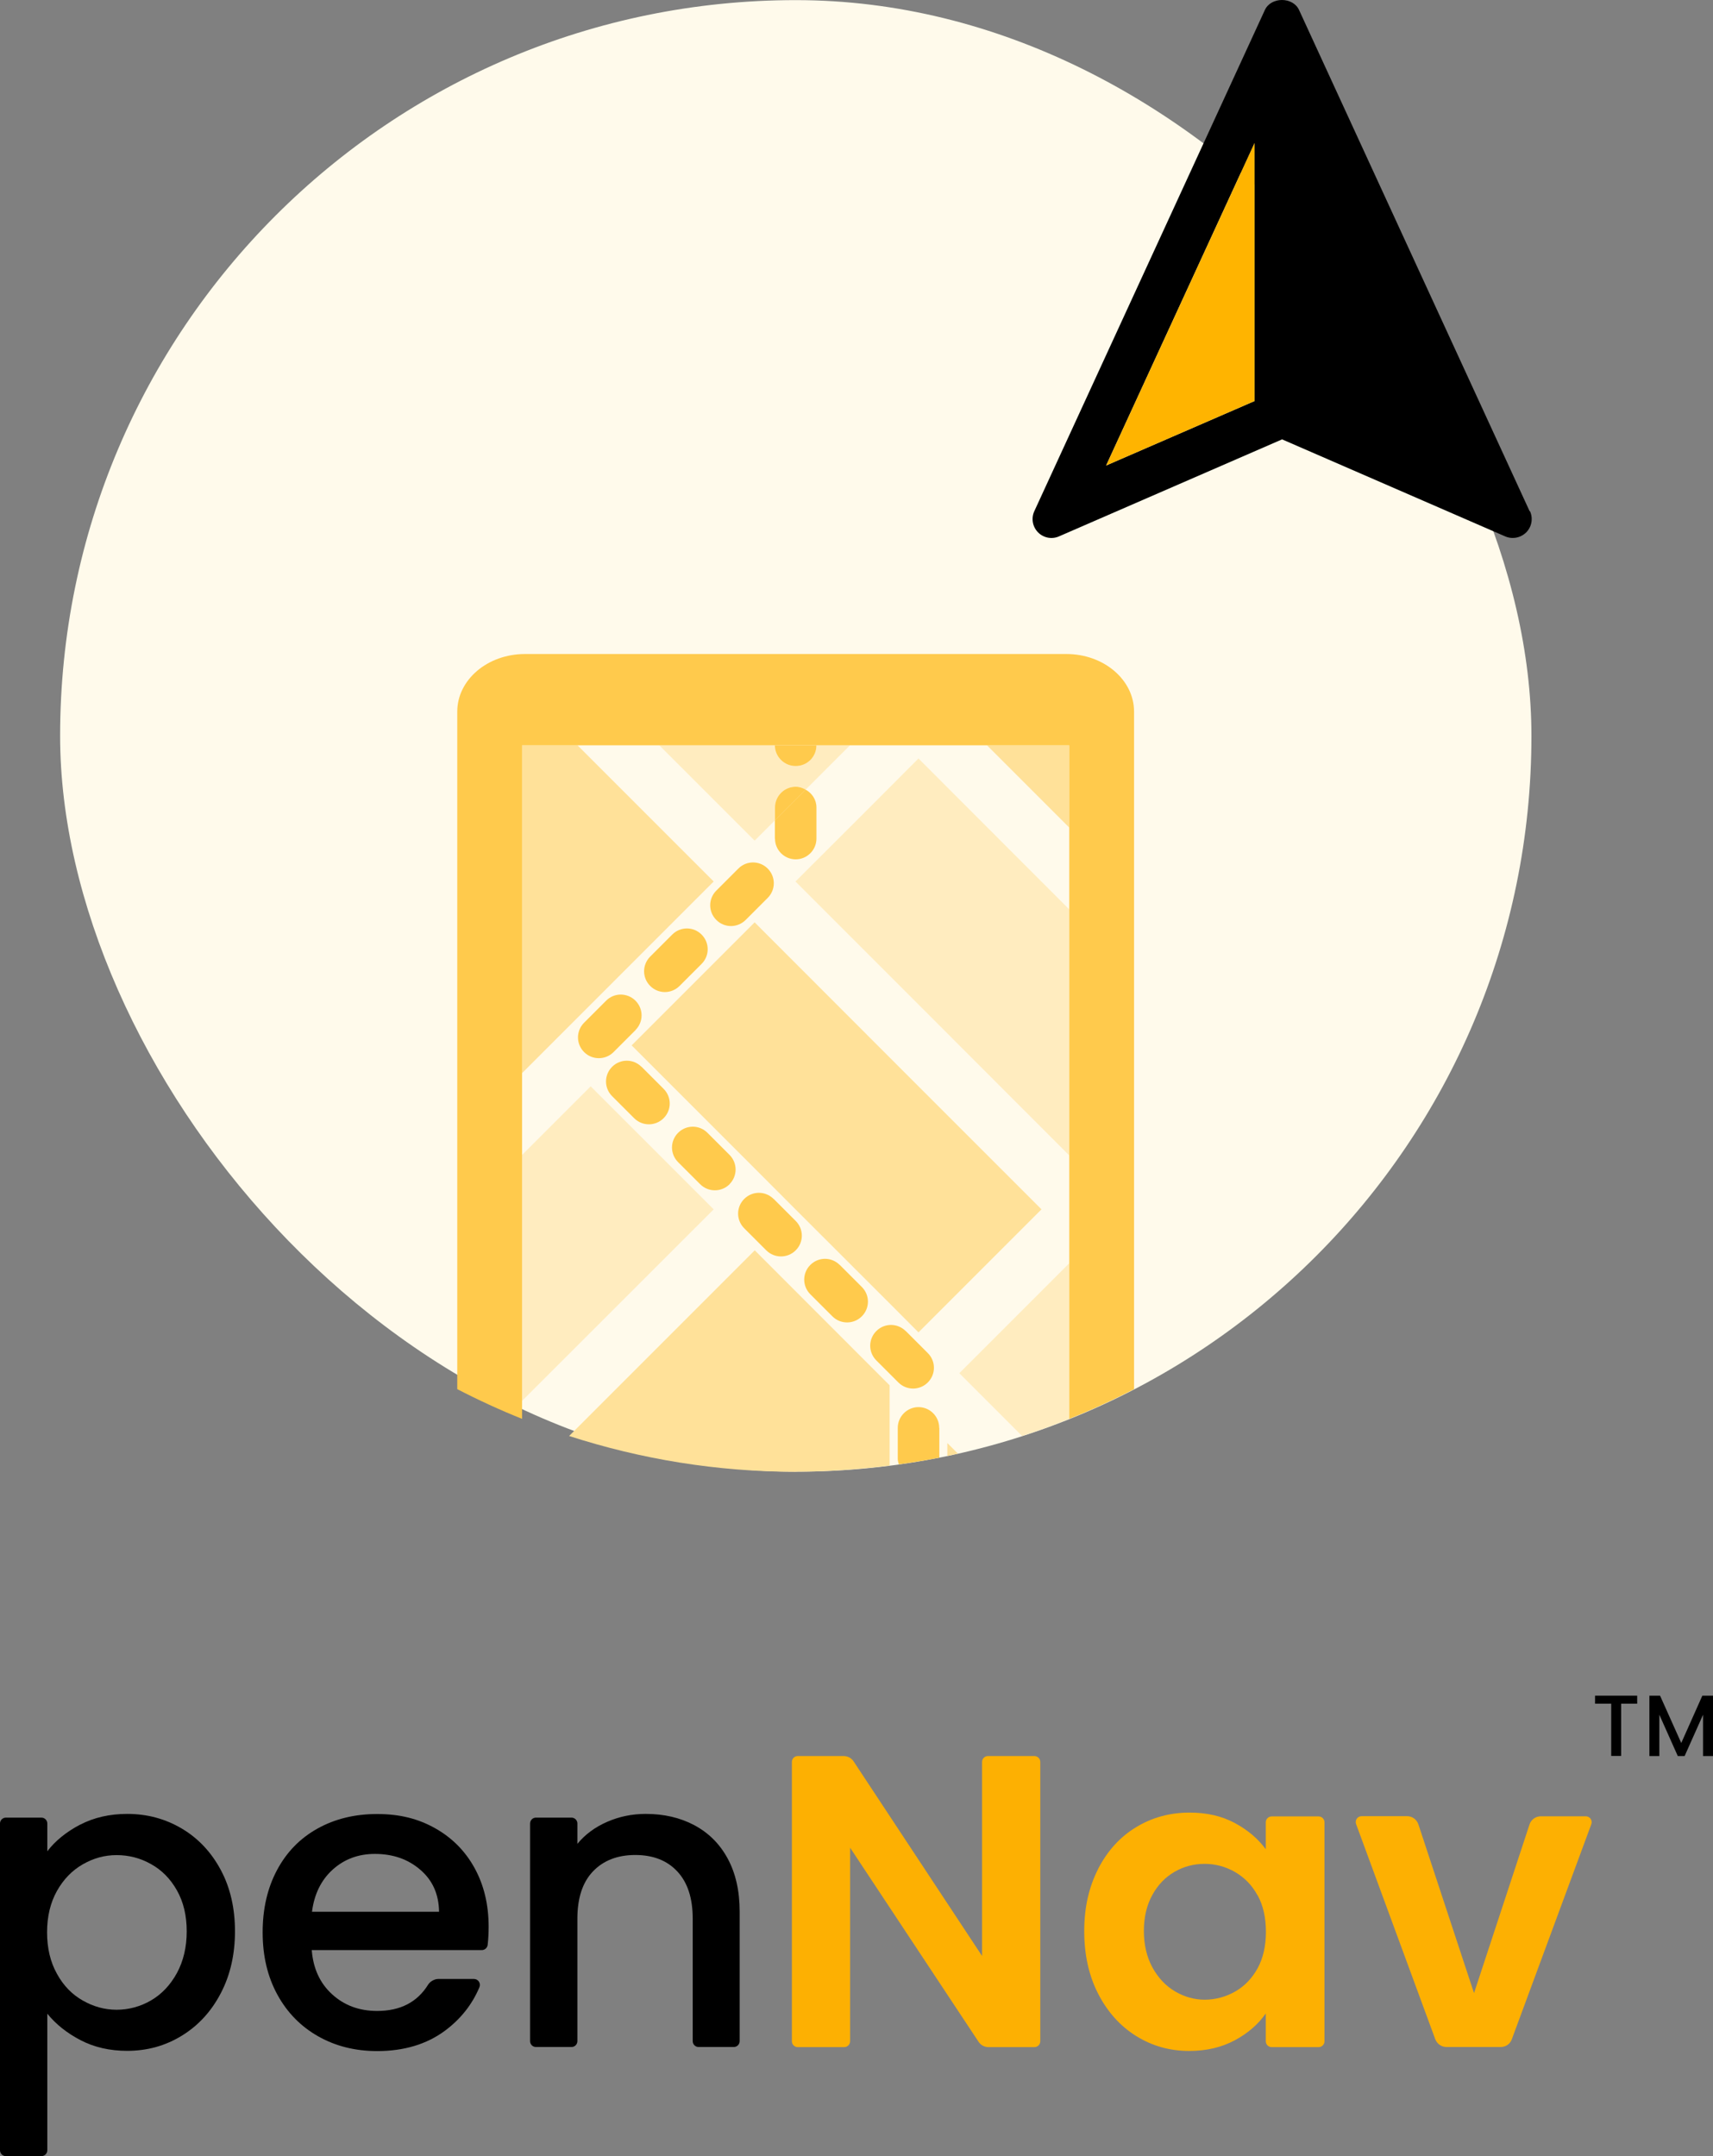 <svg xmlns="http://www.w3.org/2000/svg" id="Layer_1" viewBox="41.56 17.99 143.03 180"><rect x="41.56" y="17.99" width="143.03" height="180" fill="#808080" stroke="none"/><path d="M48.25,170.32c1.16-.6,2.47-.9,3.93-.9,1.67,0,3.19.41,4.57,1.23,1.38.82,2.46,1.98,3.25,3.46.79,1.48,1.18,3.19,1.18,5.11s-.39,3.65-1.18,5.16c-.79,1.52-1.87,2.7-3.25,3.55-1.38.85-2.9,1.27-4.57,1.27-1.46,0-2.76-.3-3.89-.89-1.14-.59-2.06-1.33-2.78-2.21v11.4c0,.27-.22.49-.49.49h-2.97c-.27,0-.49-.22-.49-.49v-27.28c0-.27.22-.49.49-.49h2.97c.27,0,.49.22.49.49v2.32c.67-.88,1.59-1.62,2.75-2.23ZM56.33,175.8c-.54-.96-1.26-1.69-2.16-2.19-.89-.5-1.85-.75-2.87-.75s-1.94.26-2.83.77c-.89.51-1.61,1.25-2.16,2.23-.54.97-.82,2.12-.82,3.44s.27,2.47.82,3.46c.54.99,1.26,1.73,2.16,2.24.89.51,1.84.77,2.83.77s1.98-.26,2.87-.78c.89-.52,1.61-1.28,2.16-2.28.54-1,.82-2.16.82-3.48s-.27-2.46-.82-3.43Z" stroke-width="0"/><path d="M99.51,170.35c1.19.63,2.13,1.55,2.8,2.78.67,1.23,1.01,2.71,1.01,4.45v10.81c0,.27-.22.49-.49.49h-2.94c-.27,0-.49-.22-.49-.49v-10.22c0-1.72-.43-3.03-1.29-3.95-.86-.92-2.03-1.37-3.51-1.37s-2.66.46-3.53,1.37-1.3,2.23-1.3,3.95v10.22c0,.27-.22.49-.49.49h-2.97c-.27,0-.49-.22-.49-.49v-18.17c0-.27.22-.49.49-.49h2.97c.27,0,.49.22.49.49v1.7c.65-.79,1.48-1.4,2.49-1.84,1.01-.44,2.08-.66,3.22-.66,1.51,0,2.86.31,4.05.94Z" stroke-width="0"/><path d="M81.79,180.79h-14.2c.12,1.53.68,2.76,1.7,3.69,1.02.93,2.27,1.39,3.76,1.39,1.93,0,3.35-.73,4.26-2.2.16-.26.53-.47.83-.47h2.99c.36,0,.6.36.46.69-.61,1.45-1.57,2.66-2.89,3.64-1.52,1.12-3.4,1.69-5.65,1.69-1.83,0-3.47-.41-4.92-1.23-1.45-.82-2.59-1.98-3.41-3.48-.82-1.5-1.23-3.23-1.23-5.2s.4-3.7,1.2-5.2,1.92-2.65,3.37-3.46c1.45-.81,3.11-1.22,4.99-1.22s3.42.39,4.83,1.18c1.41.79,2.52,1.9,3.3,3.32.79,1.43,1.18,3.07,1.18,4.92,0,.54-.03,1.04-.08,1.5-.03.25-.24.44-.49.44ZM78.22,177.59c-.02-1.46-.54-2.63-1.57-3.51-1.02-.88-2.28-1.32-3.79-1.32-1.37,0-2.54.43-3.51,1.3-.97.87-1.55,2.05-1.74,3.53h10.61Z" stroke-width="0"/><path d="M127.94,188.89h-3.85c-.33,0-.64-.17-.82-.44l-10.73-16.21v16.16c0,.27-.22.49-.49.49h-3.88c-.27,0-.49-.22-.49-.49v-23.32c0-.27.22-.49.49-.49h3.84c.33,0,.64.17.82.44l10.73,16.25v-16.2c0-.27.22-.49.49-.49h3.88c.27,0,.49.22.49.49v23.32c0,.27-.22.49-.49.49Z" fill="#fdb002" stroke-width="0"/><path d="M133.25,174.01c.78-1.51,1.83-2.67,3.17-3.48,1.33-.81,2.82-1.22,4.47-1.22,1.44,0,2.69.29,3.77.87,1.08.58,1.94,1.31,2.59,2.19v-2.25c0-.27.22-.49.49-.49h3.92c.27,0,.49.22.49.49v18.28c0,.27-.22.49-.49.49h-3.92c-.27,0-.49-.22-.49-.49v-2.32c-.63.9-1.49,1.65-2.59,2.24-1.1.59-2.37.89-3.81.89-1.62,0-3.1-.42-4.43-1.25-1.33-.83-2.39-2.01-3.17-3.53-.78-1.52-1.16-3.26-1.16-5.23s.39-3.67,1.16-5.18ZM146.56,176.22c-.46-.85-1.09-1.49-1.88-1.95-.79-.45-1.64-.68-2.54-.68s-1.74.22-2.5.66c-.77.44-1.39,1.08-1.86,1.93s-.71,1.85-.71,3.01.24,2.17.71,3.04c.48.87,1.1,1.54,1.88,2,.78.46,1.61.7,2.49.7s1.75-.23,2.54-.68c.79-.45,1.41-1.1,1.88-1.95.46-.85.69-1.86.69-3.04s-.23-2.2-.69-3.04Z" fill="#fdb002" stroke-width="0"/><path d="M164.63,184.4l4.64-14.1c.13-.4.51-.68.94-.68h3.76c.34,0,.58.34.46.66l-6.64,17.96c-.14.39-.51.64-.92.64h-4.54c-.41,0-.78-.26-.93-.65l-6.61-17.96c-.12-.32.12-.66.46-.66h3.8c.43,0,.8.27.94.68l4.65,14.1Z" fill="#fdb002" stroke-width="0"/><path d="M178.26,159.55v.67h-1.34v4.36h-.83v-4.36h-1.35v-.67h3.51Z" stroke-width="0"/><path d="M184.59,159.55v5.04h-.83v-3.45l-1.54,3.45h-.57l-1.54-3.45v3.45h-.83v-5.04h.89l1.77,3.95,1.76-3.95h.88Z" stroke-width="0"/><rect x="46.58" y="18" width="122.85" height="122.85" rx="61.42" ry="61.42" fill="#fffaeb" stroke-width="0"/><polygon points="114 85.57 107.98 91.58 119.96 103.56 130.84 114.45 130.84 93.91 118.25 81.31 114 85.57" fill="#ffecbf" stroke-width="0"/><path d="M106.27,86.47v-1.07c0-.96.78-1.73,1.73-1.73.31,0,.58.1.83.24l2.34-2.34,1.36-1.36h-2.8c0,.95-.78,1.73-1.73,1.73s-1.73-.77-1.73-1.73h-9.66l7.96,7.96,1.7-1.7Z" fill="#ffecbf" stroke-width="0"/><polygon points="108.83 83.91 111.17 81.57 108.83 83.91 108.83 83.91" fill="#ffe199" stroke-width="0"/><rect x="104.21" y="87.32" width="2.4" height="0" transform="translate(-30.87 100.12) rotate(-45)" fill="#ffe199" stroke-width="0"/><polygon points="101.15 91.58 89.78 80.21 85.15 80.21 85.15 107.58 90.88 101.85 101.15 91.58" fill="#ffe199" stroke-width="0"/><polygon points="90.88 108.68 85.15 114.41 85.15 134.94 101.15 118.95 90.88 108.68" fill="#ffecbf" stroke-width="0"/><polygon points="85.15 114.41 85.15 114.41 90.88 108.68 85.15 114.41" fill="#ffe199" stroke-width="0"/><polygon points="94.3 105.26 104.57 115.53 107.98 118.95 107.98 118.95 115.84 126.8 115.84 126.8 118.25 129.22 128.52 118.95 116.54 106.97 104.57 94.99 94.3 105.26" fill="#ffe199" stroke-width="0"/><polygon points="104.57 115.53 104.57 115.53 94.3 105.26 104.57 115.53" fill="#ffe199" stroke-width="0"/><polygon points="104.57 115.53 107.98 118.95 107.98 118.95 104.57 115.53" fill="#ffe199" stroke-width="0"/><path d="M126.9,137.87c1.34-.43,2.65-.91,3.94-1.43v-12.99l-9.18,9.18,5.24,5.24Z" fill="#ffecbf" stroke-width="0"/><path d="M120.66,138.46v1.08c.29-.06.58-.14.88-.2l-.88-.88Z" fill="#ffe199" stroke-width="0"/><path d="M108,140.85c2.66,0,5.27-.19,7.84-.51v-6.7l-1-1-.39-.39-9.87-9.88-15.5,15.5c5.97,1.93,12.32,2.99,18.93,2.99h0Z" fill="#ffe199" stroke-width="0"/><polygon points="104.57 122.36 104.57 122.36 114.44 132.23 104.57 122.36" fill="#ffe199" stroke-width="0"/><polygon points="130.84 80.21 123.97 80.21 130.84 87.08 130.84 80.21" fill="#ffe199" stroke-width="0"/><path d="M117.18,129.11c-.68-.68-1.77-.68-2.45,0-.68.68-.68,1.77,0,2.45l1.84,1.84c.34.34.78.51,1.23.51s.89-.17,1.23-.51c.68-.68.68-1.77,0-2.45l-1.84-1.84Z" fill="#ffca4c" stroke-width="0"/><path d="M119.98,137.19c0-.96-.78-1.73-1.73-1.73s-1.73.78-1.73,1.73v2.6c0,.16.05.3.09.45,1.14-.16,2.26-.34,3.38-.56v-2.48Z" fill="#ffca4c" stroke-width="0"/><path d="M102.59,95.3c.44,0,.89-.17,1.23-.51l1.84-1.84c.68-.68.68-1.77,0-2.45-.68-.68-1.77-.68-2.45,0l-1.84,1.84c-.68.68-.68,1.77,0,2.45.34.34.78.51,1.23.51Z" fill="#ffca4c" stroke-width="0"/><path d="M111.67,123.59c-.68-.68-1.77-.68-2.45,0-.68.68-.68,1.77,0,2.45l1.84,1.84c.34.34.78.51,1.23.51s.89-.17,1.23-.51c.68-.68.68-1.77,0-2.45l-1.84-1.84Z" fill="#ffca4c" stroke-width="0"/><path d="M106.15,118.08c-.68-.68-1.77-.68-2.45,0s-.68,1.77,0,2.45l1.84,1.84c.34.34.78.51,1.23.51s.89-.17,1.23-.51c.68-.68.68-1.77,0-2.45l-1.84-1.84Z" fill="#ffca4c" stroke-width="0"/><path d="M97.07,100.81c.44,0,.89-.17,1.23-.51l1.84-1.84c.68-.68.68-1.77,0-2.45s-1.77-.68-2.45,0l-1.84,1.84c-.68.68-.68,1.77,0,2.45.34.34.78.51,1.23.51Z" fill="#ffca4c" stroke-width="0"/><path d="M106.27,88c0,.96.78,1.73,1.73,1.73s1.73-.78,1.73-1.73v-2.6c0-.65-.37-1.2-.91-1.49l-2.56,2.56v1.53Z" fill="#ffca4c" stroke-width="0"/><path d="M94.62,103.98c.68-.68.68-1.77,0-2.45-.68-.68-1.78-.68-2.45,0l-1.84,1.84c-.68.68-.68,1.77,0,2.45.34.34.78.51,1.23.51s.89-.17,1.23-.51l1.84-1.84Z" fill="#ffca4c" stroke-width="0"/><path d="M95.12,107.05c-.68-.68-1.77-.68-2.45,0s-.68,1.77,0,2.45l1.84,1.84c.34.34.78.51,1.23.51s.89-.17,1.23-.51c.68-.68.68-1.77,0-2.45l-1.84-1.84Z" fill="#ffca4c" stroke-width="0"/><path d="M102.47,116.85c.68-.68.68-1.77,0-2.45l-1.84-1.84c-.68-.68-1.77-.68-2.45,0s-.68,1.77,0,2.45l1.84,1.84c.34.34.78.51,1.23.51s.89-.17,1.23-.51Z" fill="#ffca4c" stroke-width="0"/><path d="M130.6,72.59h-45.21c-3.12,0-5.65,2.15-5.65,4.81v56.56c1.76.91,3.56,1.74,5.41,2.48v-22.03h0v-34.2h45.69v56.23c1.85-.74,3.65-1.57,5.41-2.48v-56.56c0-2.66-2.53-4.81-5.65-4.81Z" fill="#ffca4c" stroke-width="0"/><path d="M108,83.67c-.96,0-1.73.78-1.73,1.73v1.07l2.56-2.56c-.25-.14-.52-.24-.83-.24Z" fill="#ffca4c" stroke-width="0"/><path d="M108,81.94c.96,0,1.73-.77,1.73-1.73h-3.47c0,.95.78,1.73,1.73,1.73Z" fill="#ffca4c" stroke-width="0"/><rect x="105.74" y="85.19" width="3.62" height="0" fill="#ffca4c" stroke-width="0"/><path d="M169.28,60.67l-19.25-41.84c-.51-1.12-2.35-1.12-2.86,0l-19.25,41.84c-.27.59-.15,1.29.31,1.76.46.47,1.16.6,1.75.34l18.63-8.1,18.63,8.1c.2.09.42.13.63.13.41,0,.82-.16,1.13-.47.46-.47.58-1.17.31-1.76ZM146.31,51.47l-12.39,5.38,12.39-26.92v21.54Z" stroke-width="0"/><polygon points="133.92 56.85 146.31 51.47 146.31 29.93 133.92 56.85" fill="#ffb400" stroke-width="0"/></svg>